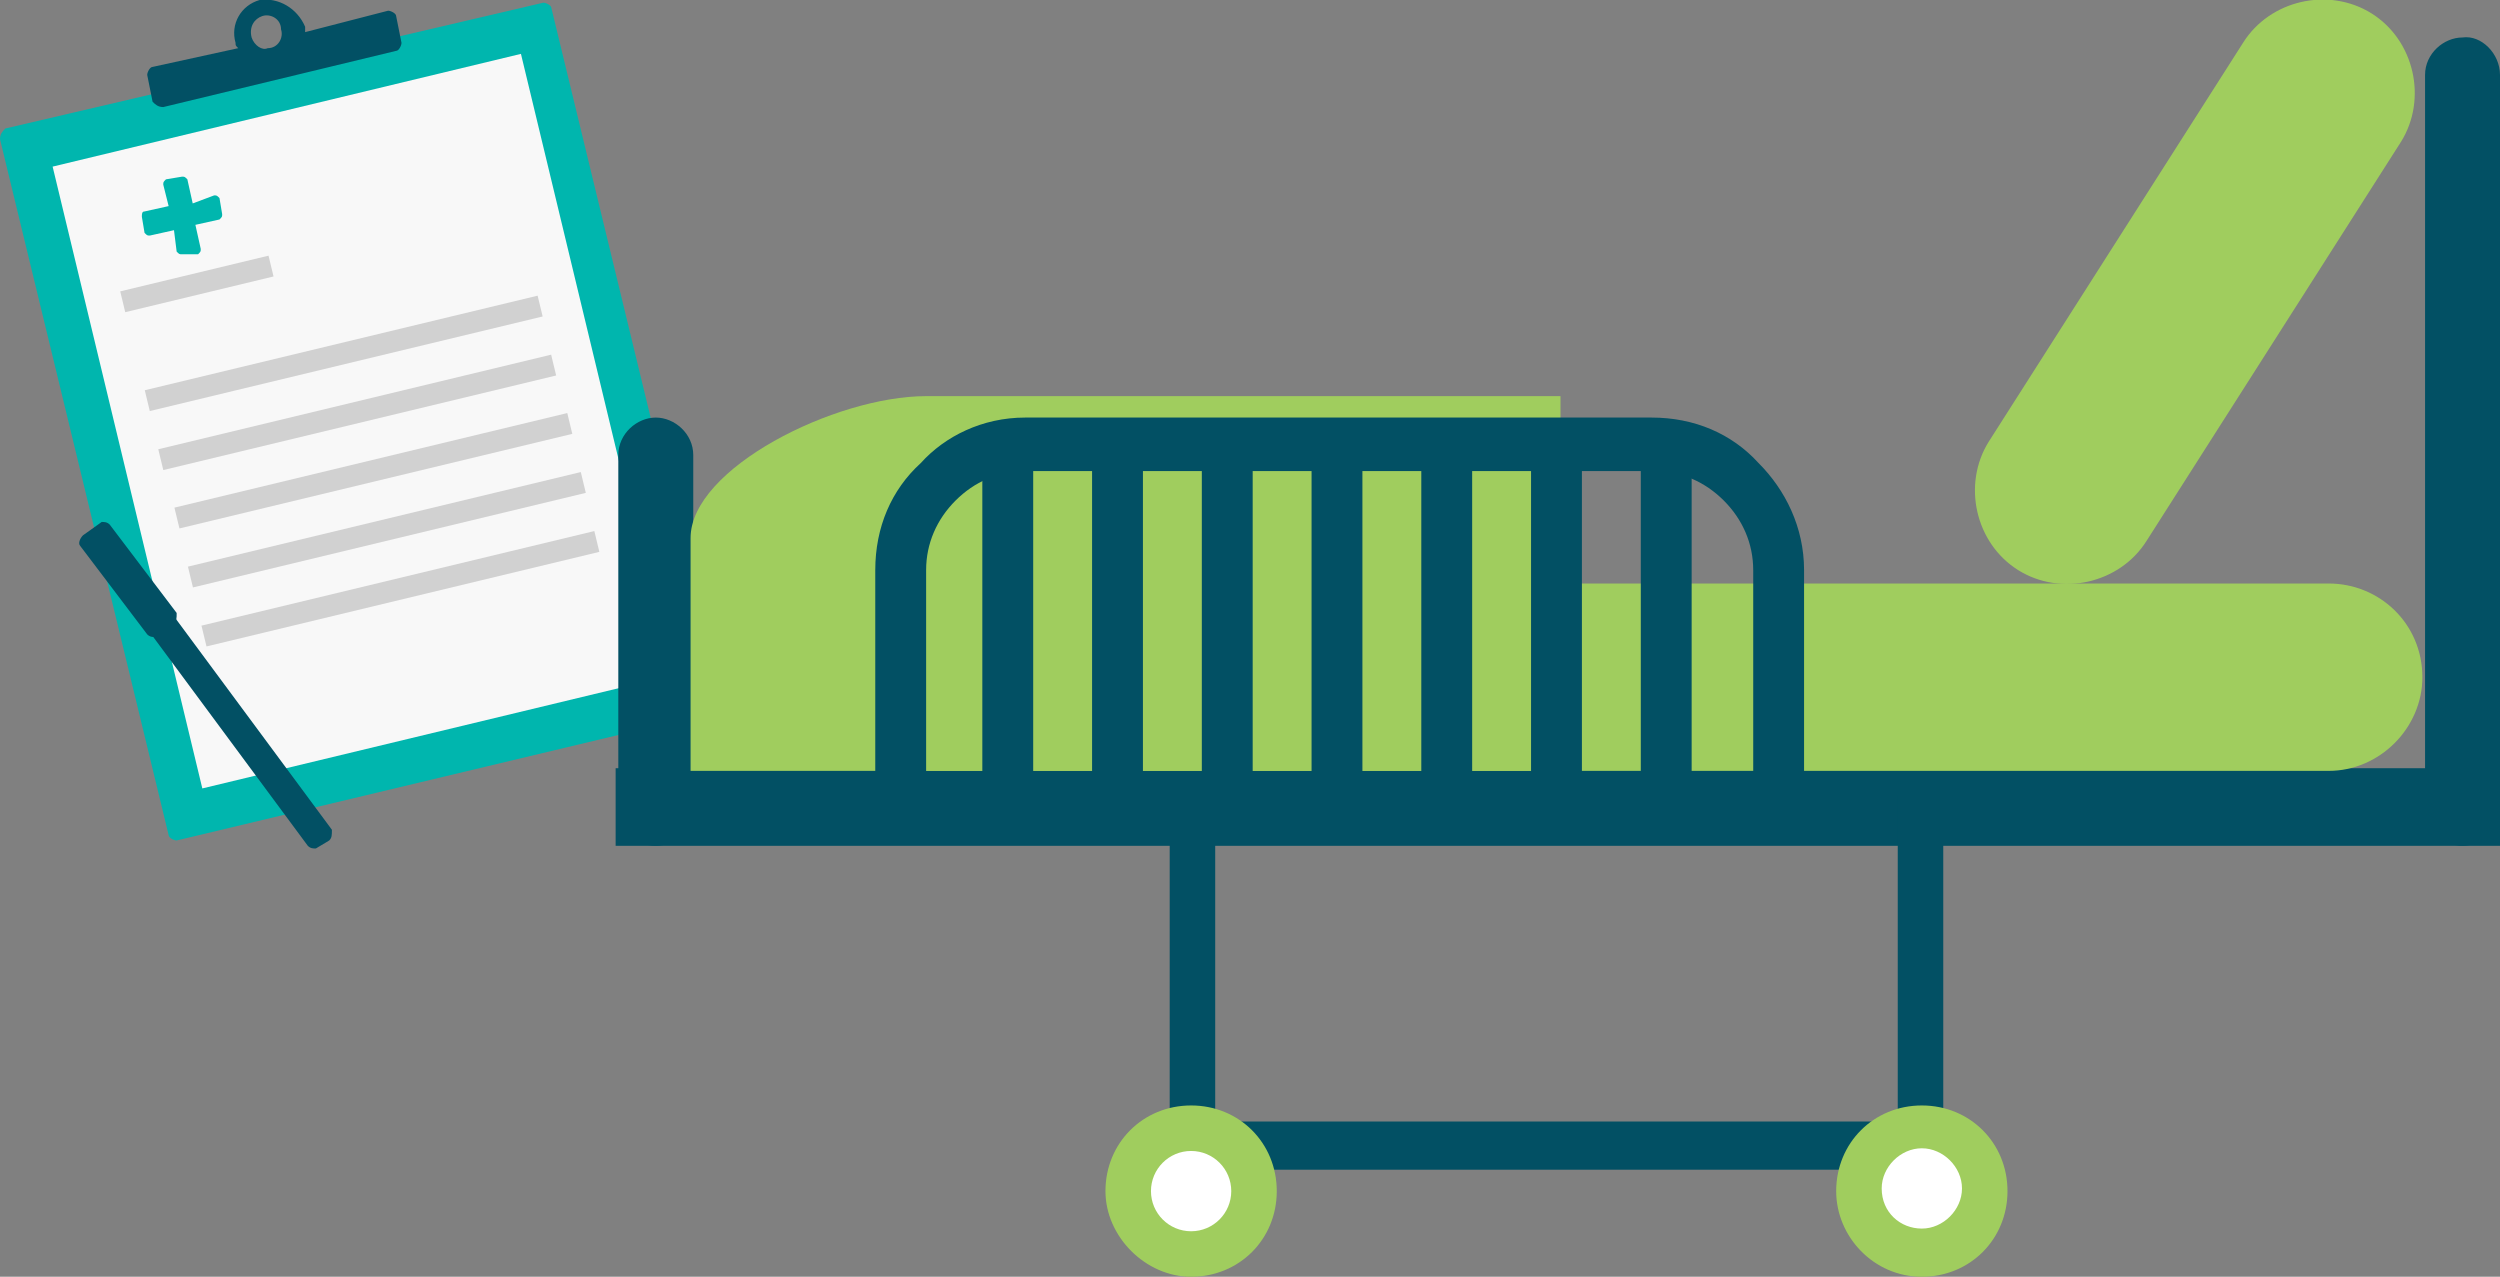 <?xml version="1.0" encoding="utf-8"?>
<!-- Generator: Adobe Illustrator 22.0.1, SVG Export Plug-In . SVG Version: 6.00 Build 0)  -->
<svg version="1.1" id="Layer_1" xmlns="http://www.w3.org/2000/svg" xmlns:xlink="http://www.w3.org/1999/xlink" x="0px" y="0px"
	 viewBox="0 0 93.4 47.7" style="enable-background:new 0 0 93.4 47.7;" xml:space="preserve">
<rect x="0" y="0" width="93.4" height="47.7" fill="#808080" stroke="none"/>
<style type="text/css">
	.st0{fill:#00B6AE;}
	.st1{fill:#F8F8F8;}
	.st2{fill:#025064;}
	.st3{fill:#D1D1D1;}
	.st4{fill-rule:evenodd;clip-rule:evenodd;fill:#A0CD5E;}
	.st5{fill-rule:evenodd;clip-rule:evenodd;fill:#025064;}
	.st6{fill-rule:evenodd;clip-rule:evenodd;fill:#FFFFFF;}
</style>
<g>
	<g>
		<g>
			<path class="st0" d="M6.3,31.2c0,0.1,0.2,0.2,0.3,0.2l20.1-4.8c0.1,0,0.2-0.2,0.2-0.3l-6.3-26c0-0.1-0.2-0.2-0.3-0.2L0.2,4.8
				C0.1,4.9,0,5,0,5.2L6.3,31.2z"/>
			<rect x="4.5" y="3.8" transform="matrix(0.972 -0.234 0.234 0.972 -3.297 3.584)" class="st1" width="18" height="23.9"/>
			<g>
				<path class="st2" d="M5.5,2.8l0.2,1C5.8,3.9,5.9,4,6.1,4l8.7-2.1c0.1,0,0.2-0.2,0.2-0.3l-0.2-1c0-0.1-0.2-0.2-0.3-0.2l-3.1,0.8
					c0-0.1,0-0.1,0-0.2C11.1,0.3,10.4-0.1,9.7,0C9,0.2,8.6,0.9,8.8,1.6c0,0.1,0,0.1,0.1,0.2L5.7,2.5C5.6,2.5,5.5,2.7,5.5,2.8z
					 M9.4,1.4C9.3,1,9.5,0.7,9.8,0.6c0.3-0.1,0.7,0.1,0.7,0.5c0.1,0.3-0.1,0.7-0.5,0.7C9.8,1.9,9.5,1.7,9.4,1.4z"/>
			</g>
			<g>
				<g>
					<path class="st0" d="M5.4,7.9l0.9-0.2L6.1,6.9c0-0.1,0-0.1,0.1-0.2l0.6-0.1c0.1,0,0.1,0,0.2,0.1l0.2,0.9L8,7.3
						c0.1,0,0.1,0,0.2,0.1L8.3,8c0,0.1,0,0.1-0.1,0.2L7.3,8.4l0.2,0.9c0,0.1,0,0.1-0.1,0.2L6.8,9.5c-0.1,0-0.1,0-0.2-0.1L6.5,8.6
						L5.6,8.8c-0.1,0-0.1,0-0.2-0.1L5.3,8.1C5.3,8,5.3,7.9,5.4,7.9z"/>
					
						<rect x="4.5" y="10.2" transform="matrix(0.972 -0.234 0.234 0.972 -2.269 2.024)" class="st3" width="5.7" height="0.8"/>
				</g>
				<g>
					
						<rect x="5.3" y="12.8" transform="matrix(0.972 -0.234 0.234 0.972 -2.738 3.378)" class="st3" width="15.1" height="0.8"/>
					
						<rect x="5.8" y="15" transform="matrix(0.972 -0.234 0.234 0.972 -3.234 3.561)" class="st3" width="15.1" height="0.8"/>
					
						<rect x="6.4" y="17.2" transform="matrix(0.972 -0.234 0.234 0.972 -3.729 3.744)" class="st3" width="15.1" height="0.8"/>
					
						<rect x="6.9" y="19.4" transform="matrix(0.972 -0.234 0.234 0.972 -4.225 3.927)" class="st3" width="15.1" height="0.8"/>
					
						<rect x="7.4" y="21.6" transform="matrix(0.972 -0.234 0.234 0.972 -4.72 4.11)" class="st3" width="15.1" height="0.8"/>
				</g>
			</g>
		</g>
		<g>
			<path class="st2" d="M11.5,31.6c0.1,0.1,0.2,0.1,0.3,0.1l0.5-0.3c0.1-0.1,0.1-0.2,0.1-0.4L5,21c-0.1-0.1-0.2-0.1-0.3-0.1
				l-0.5,0.3c-0.1,0.1-0.1,0.2-0.1,0.4L11.5,31.6z"/>
			<g>
				<path class="st2" d="M5.5,23.7c0.1,0.1,0.2,0.1,0.3,0.1l0.7-0.5c0.1-0.1,0.1-0.2,0.1-0.4l-2.5-3.3c-0.1-0.1-0.2-0.1-0.3-0.1
					L3.1,20C3,20.1,2.9,20.3,3,20.4L5.5,23.7z"/>
			</g>
		</g>
	</g>
	<g>
		<path class="st4" d="M88.6,0.5L88.6,0.5c1.6,1,2.1,3.2,1.1,4.8l-9.5,14.9c-1,1.6-3.2,2.1-4.8,1.1h0c-1.6-1-2.1-3.2-1.1-4.8
			l9.5-14.9C84.8,0,87-0.5,88.6,0.5z"/>
		<rect x="23" y="28.7" class="st5" width="70.4" height="2.9"/>
		<path class="st5" d="M93.4,2.8v27.4c0,0.8-0.7,1.4-1.4,1.4h0c-0.8,0-1.4-0.7-1.4-1.4V2.8c0-0.8,0.7-1.4,1.4-1.4h0
			C92.7,1.3,93.4,2,93.4,2.8z"/>
		<path class="st4" d="M90.5,25.3L90.5,25.3c0,1.9-1.6,3.5-3.5,3.5H34.8c-1.9,0-3.5-1.6-3.5-3.5l0,0c0-1.9,1.6-3.5,3.5-3.5l52.2,0
			C88.9,21.8,90.5,23.3,90.5,25.3z"/>
		<g>
			<g>
				<rect x="43.7" y="29.7" class="st5" width="1.7" height="15.5"/>
				<rect x="70.9" y="29.7" class="st5" width="1.7" height="15.5"/>
			</g>
			<rect x="43.7" y="41.9" class="st5" width="29" height="1.8"/>
			<path class="st4" d="M44.5,47.7c1.8,0,3.2-1.4,3.2-3.2c0-1.8-1.4-3.2-3.2-3.2c-1.8,0-3.2,1.4-3.2,3.2
				C41.3,46.2,42.8,47.7,44.5,47.7z"/>
			<circle class="st6" cx="44.5" cy="44.5" r="1.5"/>
			<path class="st4" d="M71.8,47.7c1.8,0,3.2-1.4,3.2-3.2c0-1.8-1.4-3.2-3.2-3.2c-1.8,0-3.2,1.4-3.2,3.2
				C68.6,46.2,70,47.7,71.8,47.7z"/>
			<path class="st6" d="M71.8,45.9c0.8,0,1.5-0.7,1.5-1.5c0-0.8-0.7-1.5-1.5-1.5c-0.8,0-1.5,0.7-1.5,1.5
				C70.3,45.3,71,45.9,71.8,45.9z"/>
		</g>
		<path class="st5" d="M25.9,17v13.2c0,0.8-0.7,1.4-1.4,1.4l0,0c-0.8,0-1.4-0.7-1.4-1.4V17c0-0.8,0.7-1.4,1.4-1.4l0,0
			C25.2,15.6,25.9,16.2,25.9,17z"/>
		<path class="st4" d="M58.3,14.8v14l-32.5,0v-8.7c0-2.6,5.4-5.3,8.8-5.3H58.3z"/>
		<path class="st2" d="M38.3,15.6h23.4c1.6,0,3,0.6,4,1.7c1,1,1.7,2.4,1.7,4v8.8h-1.9v-8.8c0-1-0.4-1.9-1.1-2.6
			c-0.7-0.7-1.6-1.1-2.6-1.1H38.3c-1,0-1.9,0.4-2.6,1.1c-0.7,0.7-1.1,1.6-1.1,2.6v8.8h-1.9v-8.8c0-1.6,0.6-3,1.7-4
			C35.3,16.3,36.7,15.6,38.3,15.6z"/>
		<rect x="36.7" y="16.7" class="st2" width="1.9" height="13.4"/>
		<rect x="40.8" y="16.7" class="st2" width="1.9" height="13.4"/>
		<rect x="44.9" y="16.7" class="st2" width="1.9" height="13.4"/>
		<rect x="49" y="16.7" class="st2" width="1.9" height="13.4"/>
		<rect x="53.1" y="16.7" class="st2" width="1.9" height="13.4"/>
		<rect x="57.2" y="16.7" class="st2" width="1.9" height="13.4"/>
		<rect x="61.3" y="16.7" class="st2" width="1.9" height="13.4"/>
	</g>
</g>
</svg>
